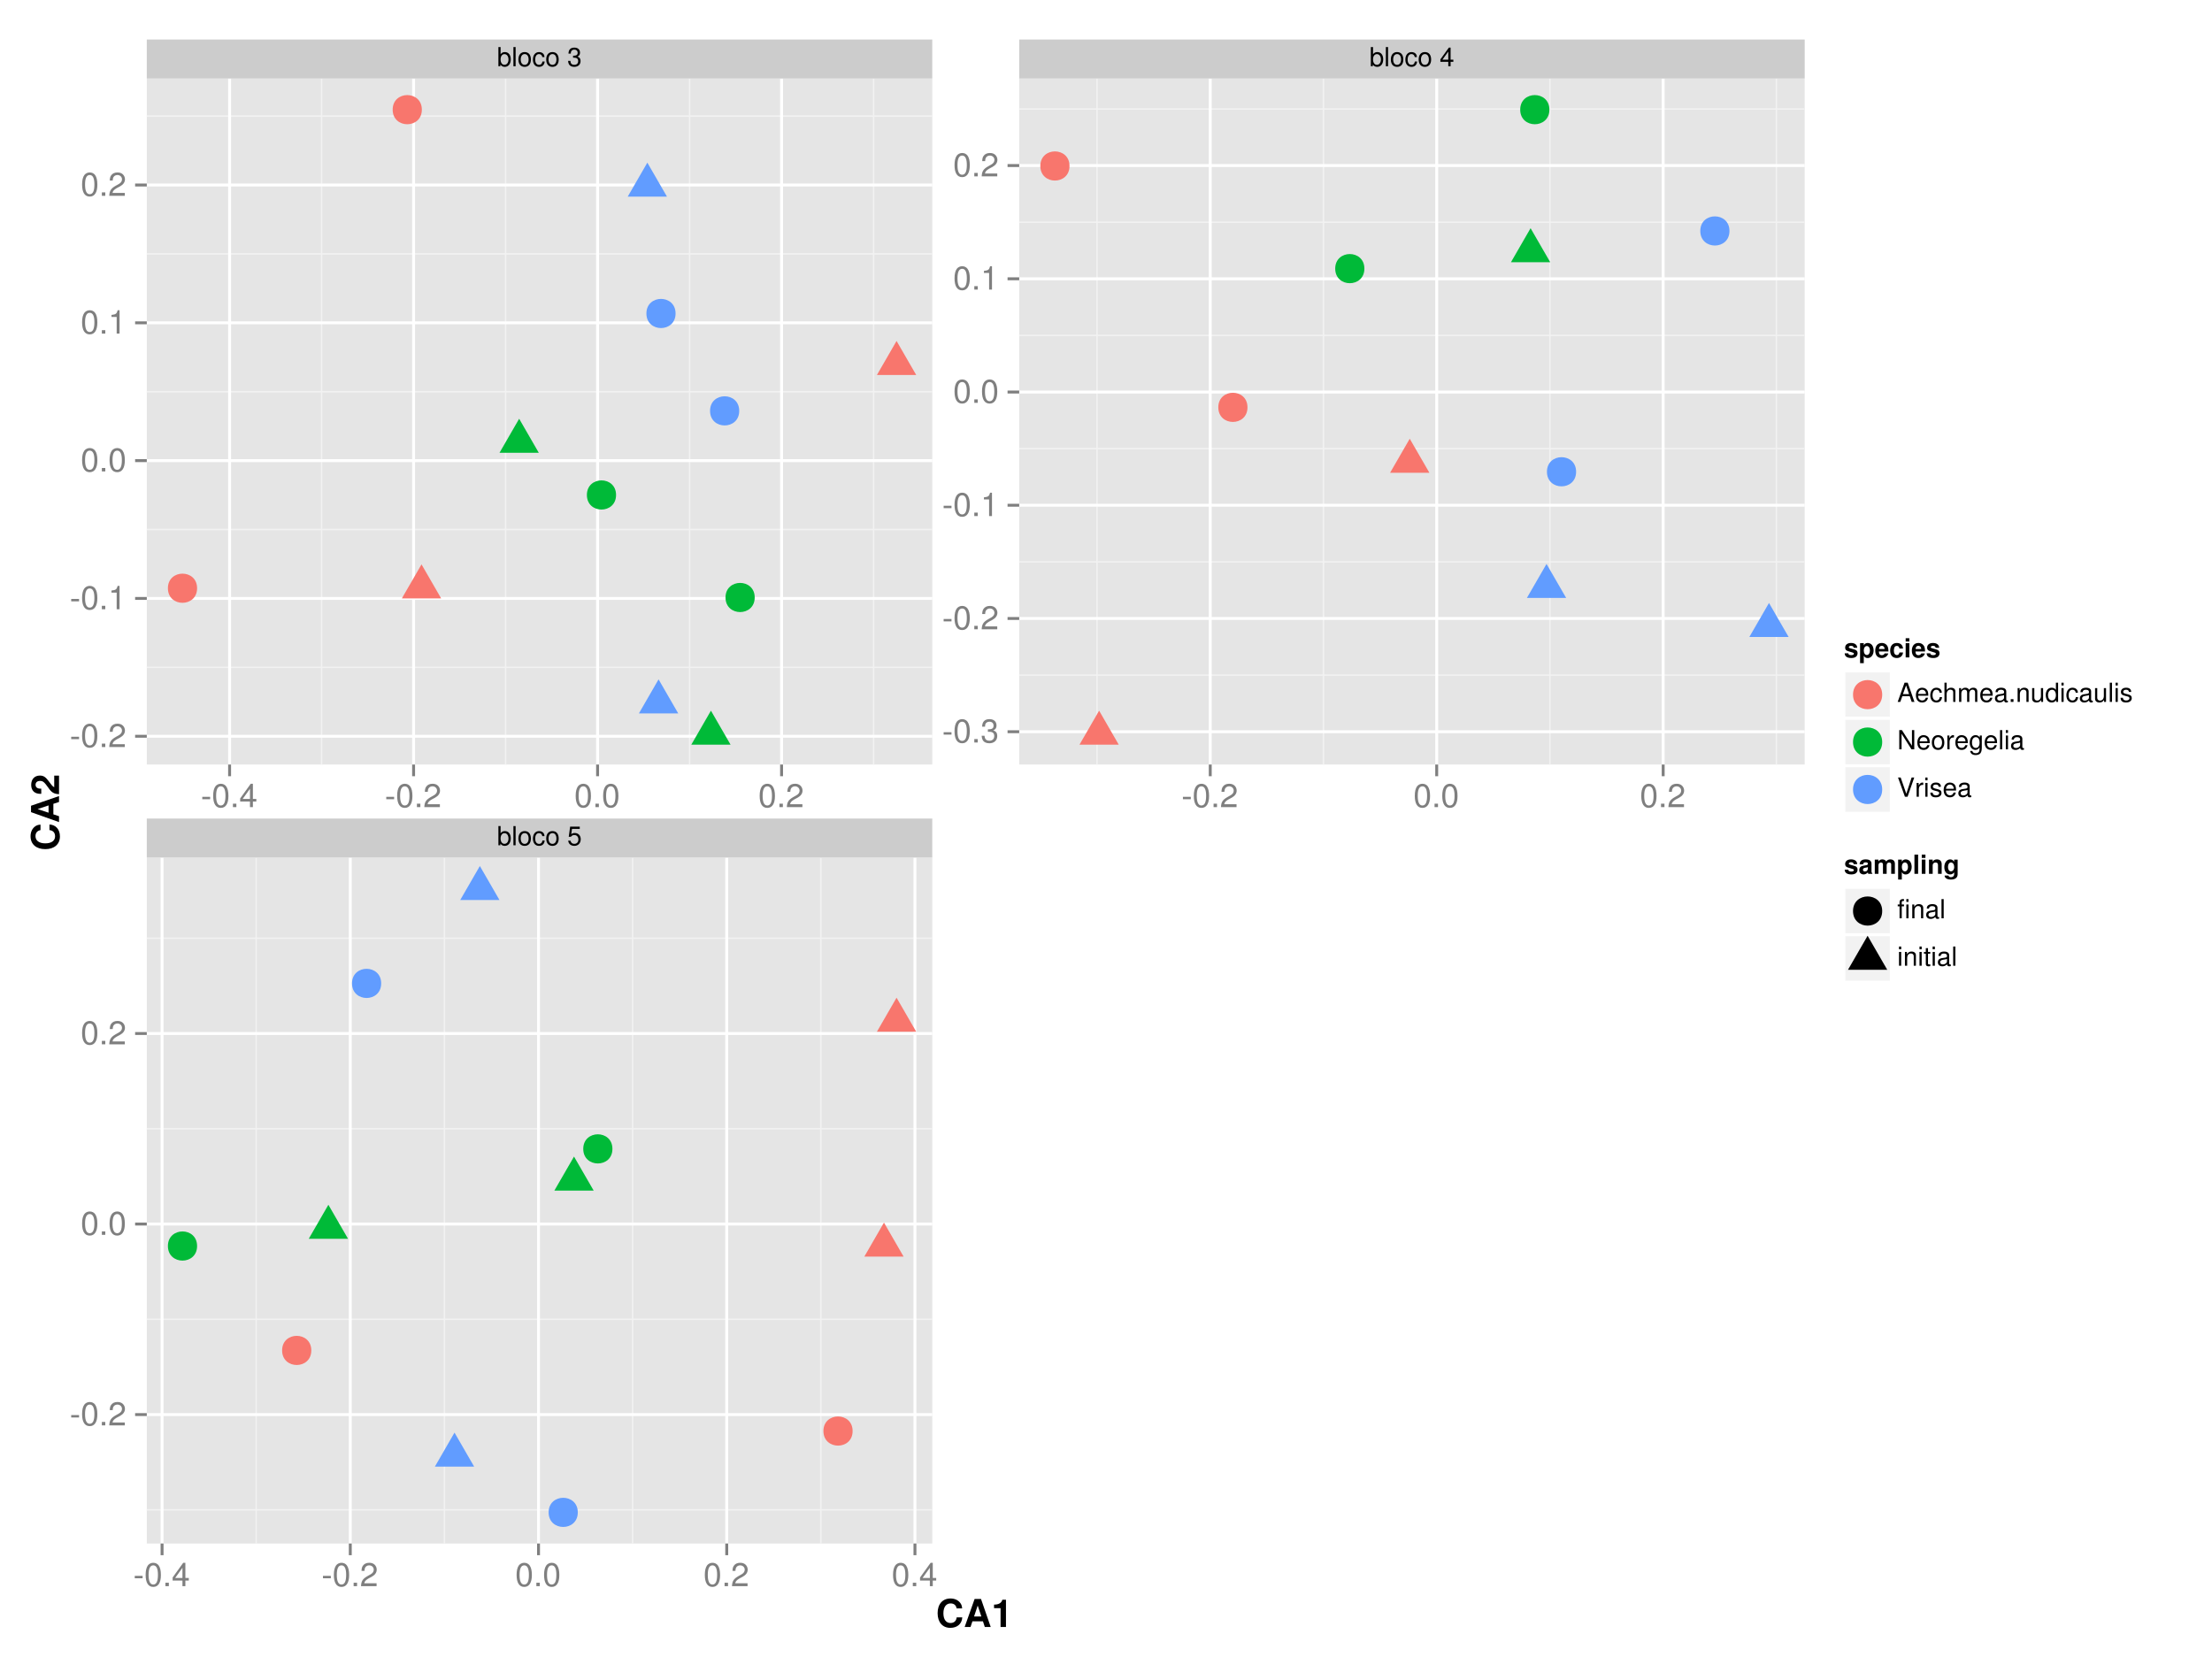 <?xml version="1.0" encoding="UTF-8"?>
<svg xmlns="http://www.w3.org/2000/svg" xmlns:xlink="http://www.w3.org/1999/xlink" width="806pt" height="604pt" viewBox="0 0 806 604" version="1.1">
<defs>
<g>
<symbol overflow="visible" id="glyph0-0">
<path style="stroke:none;" d="M 0.516 -7 L 0.516 0 L 1.234 0 L 1.234 -0.641 C 1.625 -0.062 2.125 0.219 2.828 0.219 C 4.156 0.219 5.016 -0.859 5.016 -2.531 C 5.016 -4.156 4.188 -5.172 2.875 -5.172 C 2.172 -5.172 1.688 -4.906 1.312 -4.344 L 1.312 -7 Z M 2.719 -4.422 C 3.609 -4.422 4.188 -3.641 4.188 -2.453 C 4.188 -1.312 3.594 -0.531 2.719 -0.531 C 1.875 -0.531 1.312 -1.297 1.312 -2.469 C 1.312 -3.656 1.875 -4.422 2.719 -4.422 Z M 2.719 -4.422 "/>
</symbol>
<symbol overflow="visible" id="glyph0-1">
<path style="stroke:none;" d="M 1.453 -7 L 0.656 -7 L 0.656 0 L 1.453 0 Z M 1.453 -7 "/>
</symbol>
<symbol overflow="visible" id="glyph0-2">
<path style="stroke:none;" d="M 2.609 -5.172 C 1.203 -5.172 0.344 -4.156 0.344 -2.469 C 0.344 -0.781 1.188 0.219 2.625 0.219 C 4.031 0.219 4.891 -0.781 4.891 -2.438 C 4.891 -4.172 4.062 -5.172 2.609 -5.172 Z M 2.625 -4.438 C 3.516 -4.438 4.062 -3.688 4.062 -2.453 C 4.062 -1.266 3.5 -0.516 2.625 -0.516 C 1.734 -0.516 1.188 -1.25 1.188 -2.469 C 1.188 -3.688 1.734 -4.438 2.625 -4.438 Z M 2.625 -4.438 "/>
</symbol>
<symbol overflow="visible" id="glyph0-3">
<path style="stroke:none;" d="M 4.516 -3.344 C 4.484 -3.828 4.375 -4.141 4.188 -4.422 C 3.844 -4.891 3.234 -5.172 2.531 -5.172 C 1.188 -5.172 0.297 -4.094 0.297 -2.422 C 0.297 -0.812 1.156 0.219 2.516 0.219 C 3.719 0.219 4.484 -0.5 4.578 -1.734 L 3.766 -1.734 C 3.641 -0.922 3.219 -0.516 2.547 -0.516 C 1.656 -0.516 1.125 -1.234 1.125 -2.422 C 1.125 -3.688 1.656 -4.438 2.516 -4.438 C 3.188 -4.438 3.609 -4.031 3.719 -3.344 Z M 4.516 -3.344 "/>
</symbol>
<symbol overflow="visible" id="glyph0-4">
<path style="stroke:none;" d=""/>
</symbol>
<symbol overflow="visible" id="glyph0-5">
<path style="stroke:none;" d="M 2.125 -3.125 L 2.578 -3.125 C 3.516 -3.125 3.984 -2.703 3.984 -1.891 C 3.984 -1.031 3.469 -0.531 2.578 -0.531 C 1.656 -0.531 1.203 -0.984 1.156 -1.969 L 0.312 -1.969 C 0.344 -1.422 0.438 -1.078 0.609 -0.766 C 0.953 -0.109 1.625 0.219 2.547 0.219 C 3.953 0.219 4.859 -0.609 4.859 -1.906 C 4.859 -2.766 4.516 -3.25 3.703 -3.516 C 4.344 -3.766 4.656 -4.25 4.656 -4.938 C 4.656 -6.109 3.875 -6.797 2.578 -6.797 C 1.203 -6.797 0.484 -6.047 0.453 -4.609 L 1.297 -4.609 C 1.312 -5.016 1.344 -5.25 1.453 -5.453 C 1.641 -5.828 2.062 -6.062 2.594 -6.062 C 3.344 -6.062 3.797 -5.625 3.797 -4.906 C 3.797 -4.422 3.609 -4.141 3.25 -3.984 C 3.016 -3.891 2.719 -3.844 2.125 -3.844 Z M 2.125 -3.125 "/>
</symbol>
<symbol overflow="visible" id="glyph0-6">
<path style="stroke:none;" d="M 3.141 -1.625 L 3.141 0 L 3.984 0 L 3.984 -1.625 L 4.984 -1.625 L 4.984 -2.391 L 3.984 -2.391 L 3.984 -6.797 L 3.359 -6.797 L 0.266 -2.516 L 0.266 -1.625 Z M 3.141 -2.391 L 1 -2.391 L 3.141 -5.359 Z M 3.141 -2.391 "/>
</symbol>
<symbol overflow="visible" id="glyph0-7">
<path style="stroke:none;" d="M 4.562 -6.797 L 1.062 -6.797 L 0.547 -3.094 L 1.328 -3.094 C 1.719 -3.562 2.047 -3.734 2.578 -3.734 C 3.484 -3.734 4.062 -3.109 4.062 -2.094 C 4.062 -1.125 3.484 -0.531 2.578 -0.531 C 1.828 -0.531 1.375 -0.906 1.188 -1.672 L 0.328 -1.672 C 0.453 -1.109 0.547 -0.844 0.75 -0.594 C 1.125 -0.078 1.828 0.219 2.594 0.219 C 3.969 0.219 4.922 -0.781 4.922 -2.219 C 4.922 -3.562 4.031 -4.484 2.719 -4.484 C 2.25 -4.484 1.859 -4.359 1.469 -4.062 L 1.734 -5.969 L 4.562 -5.969 Z M 4.562 -6.797 "/>
</symbol>
<symbol overflow="visible" id="glyph0-8">
<path style="stroke:none;" d="M 4.547 -2.094 L 5.266 0 L 6.266 0 L 3.812 -7 L 2.656 -7 L 0.156 0 L 1.109 0 L 1.859 -2.094 Z M 4.297 -2.844 L 2.078 -2.844 L 3.219 -6.031 Z M 4.297 -2.844 "/>
</symbol>
<symbol overflow="visible" id="glyph0-9">
<path style="stroke:none;" d="M 4.922 -2.25 C 4.922 -3.016 4.859 -3.469 4.719 -3.844 C 4.391 -4.672 3.625 -5.172 2.688 -5.172 C 1.281 -5.172 0.391 -4.094 0.391 -2.453 C 0.391 -0.797 1.25 0.219 2.672 0.219 C 3.812 0.219 4.609 -0.438 4.812 -1.531 L 4.016 -1.531 C 3.797 -0.859 3.344 -0.516 2.703 -0.516 C 2.188 -0.516 1.75 -0.75 1.484 -1.172 C 1.297 -1.453 1.234 -1.75 1.219 -2.25 Z M 1.234 -2.891 C 1.312 -3.828 1.875 -4.438 2.672 -4.438 C 3.469 -4.438 4.062 -3.781 4.062 -2.953 C 4.062 -2.938 4.062 -2.922 4.062 -2.891 Z M 1.234 -2.891 "/>
</symbol>
<symbol overflow="visible" id="glyph0-10">
<path style="stroke:none;" d="M 0.672 -7 L 0.672 0 L 1.469 0 L 1.469 -2.766 C 1.469 -3.797 2 -4.469 2.828 -4.469 C 3.094 -4.469 3.344 -4.391 3.547 -4.234 C 3.766 -4.078 3.859 -3.844 3.859 -3.484 L 3.859 0 L 4.656 0 L 4.656 -3.797 C 4.656 -4.641 4.062 -5.172 3.078 -5.172 C 2.375 -5.172 1.938 -4.953 1.469 -4.344 L 1.469 -7 Z M 0.672 -7 "/>
</symbol>
<symbol overflow="visible" id="glyph0-11">
<path style="stroke:none;" d="M 0.672 -5.031 L 0.672 0 L 1.484 0 L 1.484 -3.156 C 1.484 -3.891 2 -4.469 2.656 -4.469 C 3.25 -4.469 3.594 -4.109 3.594 -3.469 L 3.594 0 L 4.391 0 L 4.391 -3.156 C 4.391 -3.891 4.922 -4.469 5.578 -4.469 C 6.156 -4.469 6.5 -4.094 6.5 -3.469 L 6.5 0 L 7.312 0 L 7.312 -3.766 C 7.312 -4.672 6.797 -5.172 5.859 -5.172 C 5.188 -5.172 4.781 -4.969 4.312 -4.406 C 4.016 -4.938 3.609 -5.172 2.953 -5.172 C 2.281 -5.172 1.844 -4.922 1.406 -4.312 L 1.406 -5.031 Z M 0.672 -5.031 "/>
</symbol>
<symbol overflow="visible" id="glyph0-12">
<path style="stroke:none;" d="M 5.125 -0.469 C 5.047 -0.453 5.016 -0.453 4.953 -0.453 C 4.688 -0.453 4.531 -0.594 4.531 -0.844 L 4.531 -3.797 C 4.531 -4.688 3.875 -5.172 2.641 -5.172 C 1.906 -5.172 1.312 -4.953 0.969 -4.578 C 0.734 -4.328 0.641 -4.031 0.625 -3.547 L 1.422 -3.547 C 1.5 -4.156 1.859 -4.438 2.609 -4.438 C 3.328 -4.438 3.734 -4.156 3.734 -3.688 L 3.734 -3.469 C 3.734 -3.141 3.531 -3 2.891 -2.922 C 1.766 -2.766 1.594 -2.734 1.281 -2.609 C 0.703 -2.375 0.406 -1.922 0.406 -1.266 C 0.406 -0.359 1.031 0.219 2.047 0.219 C 2.688 0.219 3.188 0 3.766 -0.516 C 3.812 -0.016 4.062 0.219 4.578 0.219 C 4.75 0.219 4.875 0.203 5.125 0.141 Z M 3.734 -1.578 C 3.734 -1.312 3.656 -1.156 3.422 -0.938 C 3.094 -0.641 2.703 -0.484 2.219 -0.484 C 1.609 -0.484 1.234 -0.781 1.234 -1.281 C 1.234 -1.812 1.594 -2.078 2.453 -2.203 C 3.297 -2.328 3.469 -2.359 3.734 -2.484 Z M 3.734 -1.578 "/>
</symbol>
<symbol overflow="visible" id="glyph0-13">
<path style="stroke:none;" d="M 1.828 -1 L 0.828 -1 L 0.828 0 L 1.828 0 Z M 1.828 -1 "/>
</symbol>
<symbol overflow="visible" id="glyph0-14">
<path style="stroke:none;" d="M 0.672 -5.031 L 0.672 0 L 1.484 0 L 1.484 -2.766 C 1.484 -3.797 2.016 -4.469 2.844 -4.469 C 3.469 -4.469 3.875 -4.094 3.875 -3.484 L 3.875 0 L 4.672 0 L 4.672 -3.797 C 4.672 -4.641 4.047 -5.172 3.078 -5.172 C 2.328 -5.172 1.859 -4.891 1.406 -4.188 L 1.406 -5.031 Z M 0.672 -5.031 "/>
</symbol>
<symbol overflow="visible" id="glyph0-15">
<path style="stroke:none;" d="M 4.625 0 L 4.625 -5.031 L 3.828 -5.031 L 3.828 -2.172 C 3.828 -1.156 3.297 -0.484 2.453 -0.484 C 1.828 -0.484 1.422 -0.859 1.422 -1.469 L 1.422 -5.031 L 0.625 -5.031 L 0.625 -1.156 C 0.625 -0.312 1.25 0.219 2.219 0.219 C 2.969 0.219 3.438 -0.031 3.906 -0.703 L 3.906 0 Z M 4.625 0 "/>
</symbol>
<symbol overflow="visible" id="glyph0-16">
<path style="stroke:none;" d="M 4.75 -7 L 3.953 -7 L 3.953 -4.391 C 3.609 -4.906 3.078 -5.172 2.406 -5.172 C 1.109 -5.172 0.25 -4.125 0.25 -2.516 C 0.25 -0.828 1.078 0.219 2.438 0.219 C 3.125 0.219 3.609 -0.031 4.031 -0.656 L 4.031 0 L 4.75 0 Z M 2.547 -4.422 C 3.406 -4.422 3.953 -3.656 3.953 -2.453 C 3.953 -1.297 3.391 -0.531 2.547 -0.531 C 1.672 -0.531 1.078 -1.312 1.078 -2.469 C 1.078 -3.641 1.672 -4.422 2.547 -4.422 Z M 2.547 -4.422 "/>
</symbol>
<symbol overflow="visible" id="glyph0-17">
<path style="stroke:none;" d="M 1.438 -5.031 L 0.641 -5.031 L 0.641 0 L 1.438 0 Z M 1.438 -7 L 0.641 -7 L 0.641 -5.984 L 1.438 -5.984 Z M 1.438 -7 "/>
</symbol>
<symbol overflow="visible" id="glyph0-18">
<path style="stroke:none;" d="M 4.203 -3.625 C 4.188 -4.609 3.547 -5.172 2.375 -5.172 C 1.203 -5.172 0.453 -4.562 0.453 -3.641 C 0.453 -2.844 0.859 -2.469 2.047 -2.188 L 2.797 -2 C 3.344 -1.875 3.562 -1.672 3.562 -1.312 C 3.562 -0.828 3.094 -0.516 2.391 -0.516 C 1.969 -0.516 1.609 -0.641 1.406 -0.859 C 1.281 -1 1.219 -1.141 1.172 -1.5 L 0.328 -1.5 C 0.359 -0.328 1.016 0.219 2.328 0.219 C 3.594 0.219 4.406 -0.406 4.406 -1.375 C 4.406 -2.125 3.984 -2.531 2.984 -2.766 L 2.219 -2.953 C 1.562 -3.109 1.281 -3.312 1.281 -3.672 C 1.281 -4.141 1.703 -4.438 2.344 -4.438 C 3 -4.438 3.344 -4.156 3.359 -3.625 Z M 4.203 -3.625 "/>
</symbol>
<symbol overflow="visible" id="glyph0-19">
<path style="stroke:none;" d="M 6.203 -7 L 5.359 -7 L 5.359 -1.281 L 1.703 -7 L 0.734 -7 L 0.734 0 L 1.578 0 L 1.578 -5.672 L 5.188 0 L 6.203 0 Z M 6.203 -7 "/>
</symbol>
<symbol overflow="visible" id="glyph0-20">
<path style="stroke:none;" d="M 0.656 -5.031 L 0.656 0 L 1.469 0 L 1.469 -2.609 C 1.469 -3.328 1.656 -3.797 2.031 -4.078 C 2.281 -4.266 2.516 -4.312 3.078 -4.328 L 3.078 -5.141 C 2.938 -5.156 2.875 -5.172 2.766 -5.172 C 2.25 -5.172 1.859 -4.859 1.406 -4.109 L 1.406 -5.031 Z M 0.656 -5.031 "/>
</symbol>
<symbol overflow="visible" id="glyph0-21">
<path style="stroke:none;" d="M 3.953 -5.031 L 3.953 -4.297 C 3.547 -4.891 3.062 -5.172 2.422 -5.172 C 1.141 -5.172 0.281 -4.062 0.281 -2.422 C 0.281 -1.609 0.5 -0.938 0.906 -0.453 C 1.281 -0.031 1.828 0.219 2.344 0.219 C 2.984 0.219 3.422 -0.047 3.875 -0.688 L 3.875 -0.422 C 3.875 0.266 3.797 0.672 3.594 0.953 C 3.375 1.25 2.969 1.422 2.469 1.422 C 2.109 1.422 1.781 1.328 1.562 1.156 C 1.375 1 1.312 0.875 1.25 0.578 L 0.438 0.578 C 0.531 1.531 1.266 2.094 2.453 2.094 C 3.188 2.094 3.844 1.859 4.156 1.453 C 4.547 0.984 4.688 0.359 4.688 -0.828 L 4.688 -5.031 Z M 2.5 -4.438 C 3.375 -4.438 3.875 -3.703 3.875 -2.453 C 3.875 -1.25 3.359 -0.516 2.516 -0.516 C 1.641 -0.516 1.109 -1.25 1.109 -2.469 C 1.109 -3.688 1.656 -4.438 2.5 -4.438 Z M 2.5 -4.438 "/>
</symbol>
<symbol overflow="visible" id="glyph0-22">
<path style="stroke:none;" d="M 3.766 0 L 6.188 -7 L 5.234 -7 L 3.297 -1.078 L 1.25 -7 L 0.281 -7 L 2.797 0 Z M 3.766 0 "/>
</symbol>
<symbol overflow="visible" id="glyph0-23">
<path style="stroke:none;" d="M 2.469 -5.031 L 1.641 -5.031 L 1.641 -5.812 C 1.641 -6.156 1.828 -6.328 2.203 -6.328 C 2.266 -6.328 2.297 -6.328 2.469 -6.312 L 2.469 -6.969 C 2.297 -7.016 2.188 -7.016 2.031 -7.016 C 1.281 -7.016 0.844 -6.594 0.844 -5.875 L 0.844 -5.031 L 0.172 -5.031 L 0.172 -4.375 L 0.844 -4.375 L 0.844 0 L 1.641 0 L 1.641 -4.375 L 2.469 -4.375 Z M 2.469 -5.031 "/>
</symbol>
<symbol overflow="visible" id="glyph0-24">
<path style="stroke:none;" d="M 2.438 -5.031 L 1.609 -5.031 L 1.609 -6.406 L 0.812 -6.406 L 0.812 -5.031 L 0.141 -5.031 L 0.141 -4.375 L 0.812 -4.375 L 0.812 -0.578 C 0.812 -0.062 1.156 0.219 1.781 0.219 C 1.969 0.219 2.172 0.203 2.438 0.156 L 2.438 -0.516 C 2.328 -0.484 2.203 -0.484 2.047 -0.484 C 1.703 -0.484 1.609 -0.578 1.609 -0.938 L 1.609 -4.375 L 2.438 -4.375 Z M 2.438 -5.031 "/>
</symbol>
<symbol overflow="visible" id="glyph1-0">
<path style="stroke:none;" d="M 3.406 -3.75 L 0.547 -3.75 L 0.547 -2.875 L 3.406 -2.875 Z M 3.406 -3.75 "/>
</symbol>
<symbol overflow="visible" id="glyph1-1">
<path style="stroke:none;" d="M 3.297 -8.516 C 2.516 -8.516 1.781 -8.156 1.344 -7.578 C 0.797 -6.828 0.516 -5.688 0.516 -4.109 C 0.516 -1.25 1.469 0.281 3.297 0.281 C 5.094 0.281 6.078 -1.25 6.078 -4.047 C 6.078 -5.703 5.812 -6.797 5.25 -7.578 C 4.812 -8.172 4.109 -8.516 3.297 -8.516 Z M 3.297 -7.578 C 4.438 -7.578 5 -6.422 5 -4.141 C 5 -1.734 4.453 -0.594 3.281 -0.594 C 2.156 -0.594 1.594 -1.781 1.594 -4.109 C 1.594 -6.438 2.156 -7.578 3.297 -7.578 Z M 3.297 -7.578 "/>
</symbol>
<symbol overflow="visible" id="glyph1-2">
<path style="stroke:none;" d="M 2.297 -1.25 L 1.047 -1.25 L 1.047 0 L 2.297 0 Z M 2.297 -1.25 "/>
</symbol>
<symbol overflow="visible" id="glyph1-3">
<path style="stroke:none;" d="M 6.078 -1.047 L 1.594 -1.047 C 1.703 -1.734 2.094 -2.188 3.125 -2.797 L 4.328 -3.438 C 5.516 -4.094 6.125 -4.969 6.125 -6.016 C 6.125 -6.719 5.844 -7.375 5.344 -7.844 C 4.844 -8.297 4.219 -8.516 3.406 -8.516 C 2.328 -8.516 1.531 -8.125 1.062 -7.406 C 0.75 -6.953 0.625 -6.422 0.594 -5.562 L 1.656 -5.562 C 1.688 -6.125 1.766 -6.484 1.906 -6.75 C 2.188 -7.266 2.734 -7.578 3.375 -7.578 C 4.328 -7.578 5.047 -6.906 5.047 -5.984 C 5.047 -5.312 4.656 -4.734 3.906 -4.312 L 2.797 -3.688 C 1.016 -2.672 0.5 -1.875 0.406 0 L 6.078 0 Z M 6.078 -1.047 "/>
</symbol>
<symbol overflow="visible" id="glyph1-4">
<path style="stroke:none;" d="M 3.109 -6.062 L 3.109 0 L 4.156 0 L 4.156 -8.516 L 3.469 -8.516 C 3.094 -7.203 2.859 -7.016 1.219 -6.812 L 1.219 -6.062 Z M 3.109 -6.062 "/>
</symbol>
<symbol overflow="visible" id="glyph1-5">
<path style="stroke:none;" d="M 2.656 -3.906 L 3.234 -3.906 C 4.391 -3.906 4.984 -3.391 4.984 -2.359 C 4.984 -1.297 4.328 -0.656 3.234 -0.656 C 2.078 -0.656 1.516 -1.234 1.438 -2.469 L 0.391 -2.469 C 0.438 -1.781 0.547 -1.344 0.75 -0.953 C 1.188 -0.141 2.031 0.281 3.188 0.281 C 4.938 0.281 6.078 -0.766 6.078 -2.375 C 6.078 -3.453 5.656 -4.062 4.625 -4.406 C 5.422 -4.719 5.812 -5.312 5.812 -6.172 C 5.812 -7.625 4.844 -8.516 3.234 -8.516 C 1.516 -8.516 0.594 -7.578 0.562 -5.766 L 1.625 -5.766 C 1.625 -6.281 1.688 -6.562 1.812 -6.828 C 2.047 -7.297 2.578 -7.578 3.234 -7.578 C 4.172 -7.578 4.734 -7.031 4.734 -6.125 C 4.734 -5.531 4.531 -5.172 4.062 -4.984 C 3.766 -4.859 3.391 -4.812 2.656 -4.797 Z M 2.656 -3.906 "/>
</symbol>
<symbol overflow="visible" id="glyph1-6">
<path style="stroke:none;" d="M 3.922 -2.047 L 3.922 0 L 4.984 0 L 4.984 -2.047 L 6.234 -2.047 L 6.234 -2.984 L 4.984 -2.984 L 4.984 -8.516 L 4.203 -8.516 L 0.344 -3.156 L 0.344 -2.047 Z M 3.922 -2.984 L 1.266 -2.984 L 3.922 -6.703 Z M 3.922 -2.984 "/>
</symbol>
<symbol overflow="visible" id="glyph2-0">
<path style="stroke:none;" d="M 9.547 -6.75 C 9.484 -7.625 9.297 -8.188 8.859 -8.766 C 8.078 -9.797 6.812 -10.375 5.297 -10.375 C 2.406 -10.375 0.609 -8.312 0.609 -5.016 C 0.609 -1.734 2.391 0.328 5.234 0.328 C 7.766 0.328 9.469 -1.141 9.594 -3.484 L 7.547 -3.484 C 7.422 -2.188 6.594 -1.438 5.297 -1.438 C 3.672 -1.438 2.719 -2.766 2.719 -4.984 C 2.719 -7.234 3.703 -8.578 5.359 -8.578 C 6.094 -8.578 6.688 -8.328 7.078 -7.844 C 7.312 -7.562 7.422 -7.297 7.547 -6.75 Z M 9.547 -6.75 "/>
</symbol>
<symbol overflow="visible" id="glyph2-1">
<path style="stroke:none;" d="M 7.016 -2.062 L 7.688 0 L 9.844 0 L 6.312 -10.203 L 3.984 -10.203 L 0.359 0 L 2.5 0 L 3.188 -2.062 Z M 6.438 -3.812 L 3.781 -3.812 L 5.109 -7.797 Z M 6.438 -3.812 "/>
</symbol>
<symbol overflow="visible" id="glyph2-2">
<path style="stroke:none;" d="M 3.328 -6.844 L 3.328 0 L 5.297 0 L 5.297 -9.922 L 3.984 -9.922 C 3.688 -8.75 2.656 -8.141 0.953 -8.141 L 0.953 -6.844 Z M 3.328 -6.844 "/>
</symbol>
<symbol overflow="visible" id="glyph3-0">
<path style="stroke:none;" d="M -6.75 -9.547 C -7.625 -9.484 -8.188 -9.297 -8.766 -8.859 C -9.797 -8.078 -10.375 -6.812 -10.375 -5.297 C -10.375 -2.406 -8.312 -0.609 -5.016 -0.609 C -1.734 -0.609 0.328 -2.391 0.328 -5.234 C 0.328 -7.766 -1.141 -9.469 -3.484 -9.594 L -3.484 -7.547 C -2.188 -7.422 -1.438 -6.594 -1.438 -5.297 C -1.438 -3.672 -2.766 -2.719 -4.984 -2.719 C -7.234 -2.719 -8.578 -3.703 -8.578 -5.359 C -8.578 -6.094 -8.328 -6.688 -7.844 -7.078 C -7.562 -7.312 -7.297 -7.422 -6.75 -7.547 Z M -6.75 -9.547 "/>
</symbol>
<symbol overflow="visible" id="glyph3-1">
<path style="stroke:none;" d="M -2.062 -7.016 L 0 -7.688 L 0 -9.844 L -10.203 -6.312 L -10.203 -3.984 L 0 -0.359 L 0 -2.5 L -2.062 -3.188 Z M -3.812 -6.438 L -3.812 -3.781 L -7.797 -5.109 Z M -3.812 -6.438 "/>
</symbol>
<symbol overflow="visible" id="glyph3-2">
<path style="stroke:none;" d="M -1.75 -7.172 L -1.75 -2.969 C -2.281 -3.219 -2.562 -3.531 -3.625 -4.984 C -4.891 -6.703 -5.641 -7.203 -6.984 -7.203 C -8.906 -7.203 -10.141 -5.891 -10.141 -3.812 C -10.141 -1.75 -8.922 -0.547 -6.812 -0.547 C -6.734 -0.547 -6.625 -0.547 -6.469 -0.562 L -6.469 -2.438 L -6.797 -2.438 C -7.891 -2.438 -8.547 -2.953 -8.547 -3.844 C -8.547 -4.719 -7.938 -5.25 -6.938 -5.25 C -5.859 -5.25 -5.422 -4.906 -3.859 -2.719 C -2.719 -1.031 -1.828 -0.516 0 -0.422 L 0 -7.172 Z M -1.75 -7.172 "/>
</symbol>
<symbol overflow="visible" id="glyph4-0">
<path style="stroke:none;" d="M 4.844 -3.516 C 4.828 -4.609 3.984 -5.266 2.594 -5.266 C 1.281 -5.266 0.453 -4.609 0.453 -3.547 C 0.453 -3.188 0.562 -2.891 0.75 -2.703 C 0.938 -2.516 1.094 -2.422 1.594 -2.266 L 3.188 -1.766 C 3.531 -1.656 3.641 -1.547 3.641 -1.344 C 3.641 -1.031 3.266 -0.828 2.641 -0.828 C 2.297 -0.828 2.031 -0.906 1.859 -1.016 C 1.703 -1.125 1.656 -1.234 1.594 -1.5 L 0.281 -1.5 C 0.312 -0.375 1.156 0.219 2.719 0.219 C 3.438 0.219 3.984 0.062 4.375 -0.234 C 4.766 -0.547 4.984 -1.031 4.984 -1.531 C 4.984 -2.203 4.656 -2.641 3.969 -2.844 L 2.281 -3.328 C 1.906 -3.438 1.797 -3.516 1.797 -3.734 C 1.797 -4.016 2.109 -4.219 2.578 -4.219 C 3.219 -4.219 3.547 -3.984 3.547 -3.516 Z M 4.844 -3.516 "/>
</symbol>
<symbol overflow="visible" id="glyph4-1">
<path style="stroke:none;" d="M 1.906 -5.188 L 0.562 -5.188 L 0.562 2.094 L 1.906 2.094 L 1.906 -0.609 C 2.219 -0.031 2.688 0.234 3.344 0.234 C 4.578 0.234 5.5 -0.938 5.5 -2.516 C 5.5 -3.25 5.297 -3.969 4.953 -4.453 C 4.609 -4.938 3.969 -5.266 3.344 -5.266 C 2.688 -5.266 2.219 -4.984 1.906 -4.406 Z M 3.031 -4.141 C 3.719 -4.141 4.156 -3.484 4.156 -2.5 C 4.156 -1.547 3.688 -0.891 3.031 -0.891 C 2.359 -0.891 1.906 -1.547 1.906 -2.516 C 1.906 -3.484 2.359 -4.141 3.031 -4.141 Z M 3.031 -4.141 "/>
</symbol>
<symbol overflow="visible" id="glyph4-2">
<path style="stroke:none;" d="M 5.031 -2.172 C 5.031 -2.281 5.031 -2.328 5.031 -2.391 C 5.031 -2.922 4.953 -3.391 4.828 -3.766 C 4.484 -4.703 3.656 -5.266 2.609 -5.266 C 1.125 -5.266 0.219 -4.188 0.219 -2.453 C 0.219 -0.797 1.109 0.219 2.578 0.219 C 3.734 0.219 4.688 -0.438 4.984 -1.453 L 3.656 -1.453 C 3.484 -1.047 3.125 -0.812 2.625 -0.812 C 2.25 -0.812 1.938 -0.969 1.75 -1.25 C 1.625 -1.453 1.578 -1.672 1.547 -2.172 Z M 1.578 -3.062 C 1.656 -3.844 2 -4.234 2.594 -4.234 C 2.922 -4.234 3.234 -4.078 3.422 -3.812 C 3.547 -3.609 3.609 -3.422 3.641 -3.062 Z M 1.578 -3.062 "/>
</symbol>
<symbol overflow="visible" id="glyph4-3">
<path style="stroke:none;" d="M 5.016 -3.25 C 4.906 -4.516 4.062 -5.266 2.766 -5.266 C 1.234 -5.266 0.328 -4.25 0.328 -2.484 C 0.328 -0.781 1.219 0.219 2.75 0.219 C 4.016 0.219 4.891 -0.562 5.016 -1.797 L 3.719 -1.797 C 3.547 -1.125 3.281 -0.859 2.766 -0.859 C 2.078 -0.859 1.672 -1.484 1.672 -2.484 C 1.672 -2.969 1.766 -3.438 1.922 -3.734 C 2.078 -4.031 2.375 -4.188 2.766 -4.188 C 3.312 -4.188 3.562 -3.922 3.719 -3.25 Z M 5.016 -3.25 "/>
</symbol>
<symbol overflow="visible" id="glyph4-4">
<path style="stroke:none;" d="M 1.984 -5.188 L 0.641 -5.188 L 0.641 0 L 1.984 0 Z M 1.984 -7 L 0.641 -7 L 0.641 -5.797 L 1.984 -5.797 Z M 1.984 -7 "/>
</symbol>
<symbol overflow="visible" id="glyph4-5">
<path style="stroke:none;" d="M 5.031 -0.156 C 4.781 -0.391 4.719 -0.531 4.719 -0.797 L 4.719 -3.672 C 4.719 -4.734 4 -5.266 2.594 -5.266 C 1.203 -5.266 0.469 -4.672 0.391 -3.469 L 1.672 -3.469 C 1.75 -4.016 1.969 -4.188 2.625 -4.188 C 3.141 -4.188 3.406 -4.016 3.406 -3.672 C 3.406 -3.484 3.312 -3.344 3.172 -3.266 C 3 -3.172 3 -3.172 2.328 -3.062 L 1.797 -2.969 C 0.766 -2.797 0.266 -2.266 0.266 -1.328 C 0.266 -0.891 0.391 -0.531 0.641 -0.266 C 0.938 0.031 1.375 0.219 1.844 0.219 C 2.422 0.219 2.938 -0.031 3.422 -0.516 C 3.422 -0.25 3.438 -0.156 3.562 0 L 5.031 0 Z M 3.406 -2.078 C 3.406 -1.312 3.016 -0.859 2.344 -0.859 C 1.891 -0.859 1.609 -1.109 1.609 -1.484 C 1.609 -1.891 1.828 -2.078 2.375 -2.203 L 2.844 -2.281 C 3.188 -2.344 3.25 -2.375 3.406 -2.453 Z M 3.406 -2.078 "/>
</symbol>
<symbol overflow="visible" id="glyph4-6">
<path style="stroke:none;" d="M 0.578 -5.188 L 0.578 0 L 1.922 0 L 1.922 -3.109 C 1.922 -3.734 2.266 -4.125 2.844 -4.125 C 3.297 -4.125 3.562 -3.859 3.562 -3.453 L 3.562 0 L 4.906 0 L 4.906 -3.109 C 4.906 -3.734 5.25 -4.125 5.828 -4.125 C 6.281 -4.125 6.562 -3.859 6.562 -3.453 L 6.562 0 L 7.906 0 L 7.906 -3.672 C 7.906 -4.672 7.297 -5.266 6.25 -5.266 C 5.609 -5.266 5.141 -5.031 4.734 -4.5 C 4.484 -4.984 3.969 -5.266 3.328 -5.266 C 2.734 -5.266 2.344 -5.062 1.906 -4.531 L 1.906 -5.188 Z M 0.578 -5.188 "/>
</symbol>
<symbol overflow="visible" id="glyph4-7">
<path style="stroke:none;" d="M 1.984 -7 L 0.641 -7 L 0.641 0 L 1.984 0 Z M 1.984 -7 "/>
</symbol>
<symbol overflow="visible" id="glyph4-8">
<path style="stroke:none;" d="M 0.609 -5.188 L 0.609 0 L 1.953 0 L 1.953 -3.109 C 1.953 -3.719 2.375 -4.125 3.031 -4.125 C 3.609 -4.125 3.891 -3.812 3.891 -3.188 L 3.891 0 L 5.234 0 L 5.234 -3.469 C 5.234 -4.609 4.609 -5.266 3.5 -5.266 C 2.797 -5.266 2.328 -5.016 1.953 -4.438 L 1.953 -5.188 Z M 0.609 -5.188 "/>
</symbol>
<symbol overflow="visible" id="glyph4-9">
<path style="stroke:none;" d="M 3.922 -5.188 L 3.922 -4.391 C 3.516 -5 3.062 -5.266 2.469 -5.266 C 1.25 -5.266 0.328 -4.062 0.328 -2.469 C 0.328 -0.859 1.172 0.219 2.453 0.219 C 3.047 0.219 3.422 0.031 3.922 -0.531 L 3.922 0.172 C 3.922 0.797 3.438 1.234 2.766 1.234 C 2.266 1.234 1.922 1.016 1.828 0.625 L 0.438 0.625 C 0.438 1.031 0.594 1.312 0.938 1.594 C 1.359 1.922 1.922 2.094 2.719 2.094 C 4.281 2.094 5.188 1.391 5.188 0.172 L 5.188 -5.188 Z M 2.766 -4.141 C 3.438 -4.141 3.938 -3.438 3.938 -2.484 C 3.938 -1.547 3.438 -0.906 2.75 -0.906 C 2.109 -0.906 1.672 -1.547 1.672 -2.484 C 1.672 -3.469 2.109 -4.141 2.766 -4.141 Z M 2.766 -4.141 "/>
</symbol>
</g>
<clipPath id="clip1">
  <path d="M 53.488 28.602 L 340.695 28.602 L 340.695 279.613 L 53.488 279.613 Z M 53.488 28.602 "/>
</clipPath>
<clipPath id="clip2">
  <path d="M 371.379 28.602 L 658.586 28.602 L 658.586 279.613 L 371.379 279.613 Z M 371.379 28.602 "/>
</clipPath>
<clipPath id="clip3">
  <path d="M 53.488 312.5 L 340.695 312.5 L 340.695 563.512 L 53.488 563.512 Z M 53.488 312.5 "/>
</clipPath>
</defs>
<g id="surface537">
<rect x="0" y="0" width="806" height="604" style="fill:rgb(100%,100%,100%);fill-opacity:1;stroke:none;"/>
<rect x="0" y="0" width="806" height="604" style="fill:rgb(100%,100%,100%);fill-opacity:1;stroke:none;"/>
<path style="fill:none;stroke-width:1.063;stroke-linecap:round;stroke-linejoin:round;stroke:rgb(100%,100%,100%);stroke-opacity:1;stroke-miterlimit:10;" d="M 0 604 L 806 604 L 806 0 L 0 0 Z M 0 604 "/>
<g clip-path="url(#clip1)" clip-rule="nonzero">
<path style=" stroke:none;fill-rule:nonzero;fill:rgb(89.804%,89.804%,89.804%);fill-opacity:1;" d="M 53.488 278.613 L 339.695 278.613 L 339.695 28.602 L 53.488 28.602 Z M 53.488 278.613 "/>
<path style="fill:none;stroke-width:0.531;stroke-linecap:butt;stroke-linejoin:round;stroke:rgb(94.902%,94.902%,94.902%);stroke-opacity:1;stroke-miterlimit:10;" d="M 53.488 243.199 L 339.695 243.199 "/>
<path style="fill:none;stroke-width:0.531;stroke-linecap:butt;stroke-linejoin:round;stroke:rgb(94.902%,94.902%,94.902%);stroke-opacity:1;stroke-miterlimit:10;" d="M 53.488 192.977 L 339.695 192.977 "/>
<path style="fill:none;stroke-width:0.531;stroke-linecap:butt;stroke-linejoin:round;stroke:rgb(94.902%,94.902%,94.902%);stroke-opacity:1;stroke-miterlimit:10;" d="M 53.488 142.754 L 339.695 142.754 "/>
<path style="fill:none;stroke-width:0.531;stroke-linecap:butt;stroke-linejoin:round;stroke:rgb(94.902%,94.902%,94.902%);stroke-opacity:1;stroke-miterlimit:10;" d="M 53.488 92.531 L 339.695 92.531 "/>
<path style="fill:none;stroke-width:0.531;stroke-linecap:butt;stroke-linejoin:round;stroke:rgb(94.902%,94.902%,94.902%);stroke-opacity:1;stroke-miterlimit:10;" d="M 53.488 42.309 L 339.695 42.309 "/>
<path style="fill:none;stroke-width:0.531;stroke-linecap:butt;stroke-linejoin:round;stroke:rgb(94.902%,94.902%,94.902%);stroke-opacity:1;stroke-miterlimit:10;" d="M 117.18 278.613 L 117.18 28.602 "/>
<path style="fill:none;stroke-width:0.531;stroke-linecap:butt;stroke-linejoin:round;stroke:rgb(94.902%,94.902%,94.902%);stroke-opacity:1;stroke-miterlimit:10;" d="M 184.227 278.613 L 184.227 28.602 "/>
<path style="fill:none;stroke-width:0.531;stroke-linecap:butt;stroke-linejoin:round;stroke:rgb(94.902%,94.902%,94.902%);stroke-opacity:1;stroke-miterlimit:10;" d="M 251.27 278.613 L 251.27 28.602 "/>
<path style="fill:none;stroke-width:0.531;stroke-linecap:butt;stroke-linejoin:round;stroke:rgb(94.902%,94.902%,94.902%);stroke-opacity:1;stroke-miterlimit:10;" d="M 318.312 278.613 L 318.312 28.602 "/>
<path style="fill:none;stroke-width:1.063;stroke-linecap:butt;stroke-linejoin:round;stroke:rgb(100%,100%,100%);stroke-opacity:1;stroke-miterlimit:10;" d="M 53.488 268.309 L 339.695 268.309 "/>
<path style="fill:none;stroke-width:1.063;stroke-linecap:butt;stroke-linejoin:round;stroke:rgb(100%,100%,100%);stroke-opacity:1;stroke-miterlimit:10;" d="M 53.488 218.086 L 339.695 218.086 "/>
<path style="fill:none;stroke-width:1.063;stroke-linecap:butt;stroke-linejoin:round;stroke:rgb(100%,100%,100%);stroke-opacity:1;stroke-miterlimit:10;" d="M 53.488 167.863 L 339.695 167.863 "/>
<path style="fill:none;stroke-width:1.063;stroke-linecap:butt;stroke-linejoin:round;stroke:rgb(100%,100%,100%);stroke-opacity:1;stroke-miterlimit:10;" d="M 53.488 117.641 L 339.695 117.641 "/>
<path style="fill:none;stroke-width:1.063;stroke-linecap:butt;stroke-linejoin:round;stroke:rgb(100%,100%,100%);stroke-opacity:1;stroke-miterlimit:10;" d="M 53.488 67.422 L 339.695 67.422 "/>
<path style="fill:none;stroke-width:1.063;stroke-linecap:butt;stroke-linejoin:round;stroke:rgb(100%,100%,100%);stroke-opacity:1;stroke-miterlimit:10;" d="M 83.66 278.613 L 83.66 28.602 "/>
<path style="fill:none;stroke-width:1.063;stroke-linecap:butt;stroke-linejoin:round;stroke:rgb(100%,100%,100%);stroke-opacity:1;stroke-miterlimit:10;" d="M 150.703 278.613 L 150.703 28.602 "/>
<path style="fill:none;stroke-width:1.063;stroke-linecap:butt;stroke-linejoin:round;stroke:rgb(100%,100%,100%);stroke-opacity:1;stroke-miterlimit:10;" d="M 217.746 278.613 L 217.746 28.602 "/>
<path style="fill:none;stroke-width:1.063;stroke-linecap:butt;stroke-linejoin:round;stroke:rgb(100%,100%,100%);stroke-opacity:1;stroke-miterlimit:10;" d="M 284.789 278.613 L 284.789 28.602 "/>
<path style=" stroke:none;fill-rule:nonzero;fill:rgb(97.255%,46.275%,42.745%);fill-opacity:1;" d="M 153.59 205.672 L 160.746 218.07 L 146.43 218.07 Z M 153.59 205.672 "/>
<path style=" stroke:none;fill-rule:nonzero;fill:rgb(97.255%,46.275%,42.745%);fill-opacity:1;" d="M 71.812 214.367 C 71.812 221.453 61.18 221.453 61.18 214.367 C 61.18 207.281 71.812 207.281 71.812 214.367 "/>
<path style=" stroke:none;fill-rule:nonzero;fill:rgb(97.255%,46.275%,42.745%);fill-opacity:1;" d="M 153.711 39.965 C 153.711 47.051 143.082 47.051 143.082 39.965 C 143.082 32.879 153.711 32.879 153.711 39.965 "/>
<path style=" stroke:none;fill-rule:nonzero;fill:rgb(0%,72.941%,21.961%);fill-opacity:1;" d="M 259.051 258.984 L 266.207 271.383 L 251.891 271.383 Z M 259.051 258.984 "/>
<path style=" stroke:none;fill-rule:nonzero;fill:rgb(38.039%,61.176%,100%);fill-opacity:1;" d="M 239.965 247.574 L 247.125 259.973 L 232.809 259.973 Z M 239.965 247.574 "/>
<path style=" stroke:none;fill-rule:nonzero;fill:rgb(0%,72.941%,21.961%);fill-opacity:1;" d="M 189.168 152.605 L 196.324 165.004 L 182.008 165.004 Z M 189.168 152.605 "/>
<path style=" stroke:none;fill-rule:nonzero;fill:rgb(0%,72.941%,21.961%);fill-opacity:1;" d="M 224.477 180.379 C 224.477 187.465 213.848 187.465 213.848 180.379 C 213.848 173.293 224.477 173.293 224.477 180.379 "/>
<path style=" stroke:none;fill-rule:nonzero;fill:rgb(38.039%,61.176%,100%);fill-opacity:1;" d="M 235.879 59.27 L 243.035 71.668 L 228.719 71.668 Z M 235.879 59.27 "/>
<path style=" stroke:none;fill-rule:nonzero;fill:rgb(38.039%,61.176%,100%);fill-opacity:1;" d="M 246.164 114.242 C 246.164 121.328 235.535 121.328 235.535 114.242 C 235.535 107.152 246.164 107.152 246.164 114.242 "/>
<path style=" stroke:none;fill-rule:nonzero;fill:rgb(0%,72.941%,21.961%);fill-opacity:1;" d="M 274.996 217.742 C 274.996 224.828 264.363 224.828 264.363 217.742 C 264.363 210.656 274.996 210.656 274.996 217.742 "/>
<path style=" stroke:none;fill-rule:nonzero;fill:rgb(97.255%,46.275%,42.745%);fill-opacity:1;" d="M 326.684 124.254 L 333.844 136.652 L 319.527 136.652 Z M 326.684 124.254 "/>
<path style=" stroke:none;fill-rule:nonzero;fill:rgb(38.039%,61.176%,100%);fill-opacity:1;" d="M 269.355 149.73 C 269.355 156.816 258.727 156.816 258.727 149.73 C 258.727 142.645 269.355 142.645 269.355 149.73 "/>
</g>
<g clip-path="url(#clip2)" clip-rule="nonzero">
<path style=" stroke:none;fill-rule:nonzero;fill:rgb(89.804%,89.804%,89.804%);fill-opacity:1;" d="M 371.379 278.613 L 657.586 278.613 L 657.586 28.602 L 371.379 28.602 Z M 371.379 278.613 "/>
<path style="fill:none;stroke-width:0.531;stroke-linecap:butt;stroke-linejoin:round;stroke:rgb(94.902%,94.902%,94.902%);stroke-opacity:1;stroke-miterlimit:10;" d="M 371.379 246.02 L 657.586 246.02 "/>
<path style="fill:none;stroke-width:0.531;stroke-linecap:butt;stroke-linejoin:round;stroke:rgb(94.902%,94.902%,94.902%);stroke-opacity:1;stroke-miterlimit:10;" d="M 371.379 204.758 L 657.586 204.758 "/>
<path style="fill:none;stroke-width:0.531;stroke-linecap:butt;stroke-linejoin:round;stroke:rgb(94.902%,94.902%,94.902%);stroke-opacity:1;stroke-miterlimit:10;" d="M 371.379 163.496 L 657.586 163.496 "/>
<path style="fill:none;stroke-width:0.531;stroke-linecap:butt;stroke-linejoin:round;stroke:rgb(94.902%,94.902%,94.902%);stroke-opacity:1;stroke-miterlimit:10;" d="M 371.379 122.23 L 657.586 122.23 "/>
<path style="fill:none;stroke-width:0.531;stroke-linecap:butt;stroke-linejoin:round;stroke:rgb(94.902%,94.902%,94.902%);stroke-opacity:1;stroke-miterlimit:10;" d="M 371.379 80.969 L 657.586 80.969 "/>
<path style="fill:none;stroke-width:0.531;stroke-linecap:butt;stroke-linejoin:round;stroke:rgb(94.902%,94.902%,94.902%);stroke-opacity:1;stroke-miterlimit:10;" d="M 371.379 39.703 L 657.586 39.703 "/>
<path style="fill:none;stroke-width:0.531;stroke-linecap:butt;stroke-linejoin:round;stroke:rgb(94.902%,94.902%,94.902%);stroke-opacity:1;stroke-miterlimit:10;" d="M 399.727 278.613 L 399.727 28.602 "/>
<path style="fill:none;stroke-width:0.531;stroke-linecap:butt;stroke-linejoin:round;stroke:rgb(94.902%,94.902%,94.902%);stroke-opacity:1;stroke-miterlimit:10;" d="M 482.242 278.613 L 482.242 28.602 "/>
<path style="fill:none;stroke-width:0.531;stroke-linecap:butt;stroke-linejoin:round;stroke:rgb(94.902%,94.902%,94.902%);stroke-opacity:1;stroke-miterlimit:10;" d="M 564.758 278.613 L 564.758 28.602 "/>
<path style="fill:none;stroke-width:0.531;stroke-linecap:butt;stroke-linejoin:round;stroke:rgb(94.902%,94.902%,94.902%);stroke-opacity:1;stroke-miterlimit:10;" d="M 647.277 278.613 L 647.277 28.602 "/>
<path style="fill:none;stroke-width:1.063;stroke-linecap:butt;stroke-linejoin:round;stroke:rgb(100%,100%,100%);stroke-opacity:1;stroke-miterlimit:10;" d="M 371.379 266.652 L 657.586 266.652 "/>
<path style="fill:none;stroke-width:1.063;stroke-linecap:butt;stroke-linejoin:round;stroke:rgb(100%,100%,100%);stroke-opacity:1;stroke-miterlimit:10;" d="M 371.379 225.391 L 657.586 225.391 "/>
<path style="fill:none;stroke-width:1.063;stroke-linecap:butt;stroke-linejoin:round;stroke:rgb(100%,100%,100%);stroke-opacity:1;stroke-miterlimit:10;" d="M 371.379 184.125 L 657.586 184.125 "/>
<path style="fill:none;stroke-width:1.063;stroke-linecap:butt;stroke-linejoin:round;stroke:rgb(100%,100%,100%);stroke-opacity:1;stroke-miterlimit:10;" d="M 371.379 142.863 L 657.586 142.863 "/>
<path style="fill:none;stroke-width:1.063;stroke-linecap:butt;stroke-linejoin:round;stroke:rgb(100%,100%,100%);stroke-opacity:1;stroke-miterlimit:10;" d="M 371.379 101.598 L 657.586 101.598 "/>
<path style="fill:none;stroke-width:1.063;stroke-linecap:butt;stroke-linejoin:round;stroke:rgb(100%,100%,100%);stroke-opacity:1;stroke-miterlimit:10;" d="M 371.379 60.336 L 657.586 60.336 "/>
<path style="fill:none;stroke-width:1.063;stroke-linecap:butt;stroke-linejoin:round;stroke:rgb(100%,100%,100%);stroke-opacity:1;stroke-miterlimit:10;" d="M 440.984 278.613 L 440.984 28.602 "/>
<path style="fill:none;stroke-width:1.063;stroke-linecap:butt;stroke-linejoin:round;stroke:rgb(100%,100%,100%);stroke-opacity:1;stroke-miterlimit:10;" d="M 523.5 278.613 L 523.5 28.602 "/>
<path style="fill:none;stroke-width:1.063;stroke-linecap:butt;stroke-linejoin:round;stroke:rgb(100%,100%,100%);stroke-opacity:1;stroke-miterlimit:10;" d="M 606.02 278.613 L 606.02 28.602 "/>
<path style=" stroke:none;fill-rule:nonzero;fill:rgb(97.255%,46.275%,42.745%);fill-opacity:1;" d="M 454.551 148.449 C 454.551 155.535 443.922 155.535 443.922 148.449 C 443.922 141.359 454.551 141.359 454.551 148.449 "/>
<path style=" stroke:none;fill-rule:nonzero;fill:rgb(38.039%,61.176%,100%);fill-opacity:1;" d="M 574.297 171.926 C 574.297 179.012 563.668 179.012 563.668 171.926 C 563.668 164.84 574.297 164.84 574.297 171.926 "/>
<path style=" stroke:none;fill-rule:nonzero;fill:rgb(0%,72.941%,21.961%);fill-opacity:1;" d="M 557.707 83.164 L 564.867 95.562 L 550.551 95.562 Z M 557.707 83.164 "/>
<path style=" stroke:none;fill-rule:nonzero;fill:rgb(0%,72.941%,21.961%);fill-opacity:1;" d="M 564.559 39.965 C 564.559 47.051 553.93 47.051 553.93 39.965 C 553.93 32.879 564.559 32.879 564.559 39.965 "/>
<path style=" stroke:none;fill-rule:nonzero;fill:rgb(38.039%,61.176%,100%);fill-opacity:1;" d="M 563.516 205.512 L 570.676 217.906 L 556.359 217.906 Z M 563.516 205.512 "/>
<path style=" stroke:none;fill-rule:nonzero;fill:rgb(0%,72.941%,21.961%);fill-opacity:1;" d="M 497.148 97.895 C 497.148 104.98 486.52 104.98 486.52 97.895 C 486.52 90.809 497.148 90.809 497.148 97.895 "/>
<path style=" stroke:none;fill-rule:nonzero;fill:rgb(38.039%,61.176%,100%);fill-opacity:1;" d="M 630.176 84.164 C 630.176 91.25 619.547 91.25 619.547 84.164 C 619.547 77.078 630.176 77.078 630.176 84.164 "/>
<path style=" stroke:none;fill-rule:nonzero;fill:rgb(97.255%,46.275%,42.745%);fill-opacity:1;" d="M 389.703 60.488 C 389.703 67.574 379.074 67.574 379.074 60.488 C 379.074 53.402 389.703 53.402 389.703 60.488 "/>
<path style=" stroke:none;fill-rule:nonzero;fill:rgb(97.255%,46.275%,42.745%);fill-opacity:1;" d="M 513.676 159.883 L 520.832 172.281 L 506.516 172.281 Z M 513.676 159.883 "/>
<path style=" stroke:none;fill-rule:nonzero;fill:rgb(38.039%,61.176%,100%);fill-opacity:1;" d="M 644.578 219.734 L 651.734 232.133 L 637.418 232.133 Z M 644.578 219.734 "/>
<path style=" stroke:none;fill-rule:nonzero;fill:rgb(97.255%,46.275%,42.745%);fill-opacity:1;" d="M 400.492 258.984 L 407.648 271.383 L 393.336 271.383 Z M 400.492 258.984 "/>
</g>
<g clip-path="url(#clip3)" clip-rule="nonzero">
<path style=" stroke:none;fill-rule:nonzero;fill:rgb(89.804%,89.804%,89.804%);fill-opacity:1;" d="M 53.488 562.512 L 339.695 562.512 L 339.695 312.5 L 53.488 312.5 Z M 53.488 562.512 "/>
<path style="fill:none;stroke-width:0.531;stroke-linecap:butt;stroke-linejoin:round;stroke:rgb(94.902%,94.902%,94.902%);stroke-opacity:1;stroke-miterlimit:10;" d="M 53.488 550.223 L 339.695 550.223 "/>
<path style="fill:none;stroke-width:0.531;stroke-linecap:butt;stroke-linejoin:round;stroke:rgb(94.902%,94.902%,94.902%);stroke-opacity:1;stroke-miterlimit:10;" d="M 53.488 480.789 L 339.695 480.789 "/>
<path style="fill:none;stroke-width:0.531;stroke-linecap:butt;stroke-linejoin:round;stroke:rgb(94.902%,94.902%,94.902%);stroke-opacity:1;stroke-miterlimit:10;" d="M 53.488 411.355 L 339.695 411.355 "/>
<path style="fill:none;stroke-width:0.531;stroke-linecap:butt;stroke-linejoin:round;stroke:rgb(94.902%,94.902%,94.902%);stroke-opacity:1;stroke-miterlimit:10;" d="M 53.488 341.918 L 339.695 341.918 "/>
<path style="fill:none;stroke-width:0.531;stroke-linecap:butt;stroke-linejoin:round;stroke:rgb(94.902%,94.902%,94.902%);stroke-opacity:1;stroke-miterlimit:10;" d="M 93.348 562.512 L 93.348 312.5 "/>
<path style="fill:none;stroke-width:0.531;stroke-linecap:butt;stroke-linejoin:round;stroke:rgb(94.902%,94.902%,94.902%);stroke-opacity:1;stroke-miterlimit:10;" d="M 161.93 562.512 L 161.93 312.5 "/>
<path style="fill:none;stroke-width:0.531;stroke-linecap:butt;stroke-linejoin:round;stroke:rgb(94.902%,94.902%,94.902%);stroke-opacity:1;stroke-miterlimit:10;" d="M 230.512 562.512 L 230.512 312.5 "/>
<path style="fill:none;stroke-width:0.531;stroke-linecap:butt;stroke-linejoin:round;stroke:rgb(94.902%,94.902%,94.902%);stroke-opacity:1;stroke-miterlimit:10;" d="M 299.094 562.512 L 299.094 312.5 "/>
<path style="fill:none;stroke-width:1.063;stroke-linecap:butt;stroke-linejoin:round;stroke:rgb(100%,100%,100%);stroke-opacity:1;stroke-miterlimit:10;" d="M 53.488 515.508 L 339.695 515.508 "/>
<path style="fill:none;stroke-width:1.063;stroke-linecap:butt;stroke-linejoin:round;stroke:rgb(100%,100%,100%);stroke-opacity:1;stroke-miterlimit:10;" d="M 53.488 446.07 L 339.695 446.07 "/>
<path style="fill:none;stroke-width:1.063;stroke-linecap:butt;stroke-linejoin:round;stroke:rgb(100%,100%,100%);stroke-opacity:1;stroke-miterlimit:10;" d="M 53.488 376.637 L 339.695 376.637 "/>
<path style="fill:none;stroke-width:1.063;stroke-linecap:butt;stroke-linejoin:round;stroke:rgb(100%,100%,100%);stroke-opacity:1;stroke-miterlimit:10;" d="M 59.055 562.512 L 59.055 312.5 "/>
<path style="fill:none;stroke-width:1.063;stroke-linecap:butt;stroke-linejoin:round;stroke:rgb(100%,100%,100%);stroke-opacity:1;stroke-miterlimit:10;" d="M 127.637 562.512 L 127.637 312.5 "/>
<path style="fill:none;stroke-width:1.063;stroke-linecap:butt;stroke-linejoin:round;stroke:rgb(100%,100%,100%);stroke-opacity:1;stroke-miterlimit:10;" d="M 196.223 562.512 L 196.223 312.5 "/>
<path style="fill:none;stroke-width:1.063;stroke-linecap:butt;stroke-linejoin:round;stroke:rgb(100%,100%,100%);stroke-opacity:1;stroke-miterlimit:10;" d="M 264.805 562.512 L 264.805 312.5 "/>
<path style="fill:none;stroke-width:1.063;stroke-linecap:butt;stroke-linejoin:round;stroke:rgb(100%,100%,100%);stroke-opacity:1;stroke-miterlimit:10;" d="M 333.387 562.512 L 333.387 312.5 "/>
<path style=" stroke:none;fill-rule:nonzero;fill:rgb(97.255%,46.275%,42.745%);fill-opacity:1;" d="M 113.43 492.129 C 113.43 499.215 102.797 499.215 102.797 492.129 C 102.797 485.043 113.43 485.043 113.43 492.129 "/>
<path style=" stroke:none;fill-rule:nonzero;fill:rgb(38.039%,61.176%,100%);fill-opacity:1;" d="M 165.613 522.082 L 172.773 534.48 L 158.457 534.48 Z M 165.613 522.082 "/>
<path style=" stroke:none;fill-rule:nonzero;fill:rgb(0%,72.941%,21.961%);fill-opacity:1;" d="M 209.156 421.48 L 216.316 433.879 L 202 433.879 Z M 209.156 421.48 "/>
<path style=" stroke:none;fill-rule:nonzero;fill:rgb(97.255%,46.275%,42.745%);fill-opacity:1;" d="M 326.684 363.582 L 333.844 375.98 L 319.527 375.98 Z M 326.684 363.582 "/>
<path style=" stroke:none;fill-rule:nonzero;fill:rgb(0%,72.941%,21.961%);fill-opacity:1;" d="M 223.152 418.684 C 223.152 425.77 212.523 425.77 212.523 418.684 C 212.523 411.594 223.152 411.594 223.152 418.684 "/>
<path style=" stroke:none;fill-rule:nonzero;fill:rgb(0%,72.941%,21.961%);fill-opacity:1;" d="M 119.656 439.051 L 126.816 451.449 L 112.5 451.449 Z M 119.656 439.051 "/>
<path style=" stroke:none;fill-rule:nonzero;fill:rgb(0%,72.941%,21.961%);fill-opacity:1;" d="M 71.812 454.086 C 71.812 461.172 61.18 461.172 61.18 454.086 C 61.18 446.996 71.812 446.996 71.812 454.086 "/>
<path style=" stroke:none;fill-rule:nonzero;fill:rgb(38.039%,61.176%,100%);fill-opacity:1;" d="M 174.848 315.598 L 182.004 327.996 L 167.688 327.996 Z M 174.848 315.598 "/>
<path style=" stroke:none;fill-rule:nonzero;fill:rgb(38.039%,61.176%,100%);fill-opacity:1;" d="M 138.891 358.375 C 138.891 365.465 128.262 365.465 128.262 358.375 C 128.262 351.289 138.891 351.289 138.891 358.375 "/>
<path style=" stroke:none;fill-rule:nonzero;fill:rgb(97.255%,46.275%,42.745%);fill-opacity:1;" d="M 322.098 445.547 L 329.254 457.945 L 314.938 457.945 Z M 322.098 445.547 "/>
<path style=" stroke:none;fill-rule:nonzero;fill:rgb(97.255%,46.275%,42.745%);fill-opacity:1;" d="M 310.672 521.512 C 310.672 528.598 300.039 528.598 300.039 521.512 C 300.039 514.426 310.672 514.426 310.672 521.512 "/>
<path style=" stroke:none;fill-rule:nonzero;fill:rgb(38.039%,61.176%,100%);fill-opacity:1;" d="M 210.535 551.148 C 210.535 558.234 199.906 558.234 199.906 551.148 C 199.906 544.062 210.535 544.062 210.535 551.148 "/>
</g>
<path style=" stroke:none;fill-rule:nonzero;fill:rgb(80%,80%,80%);fill-opacity:1;" d="M 53.488 28.602 L 339.695 28.602 L 339.695 14.402 L 53.488 14.402 Z M 53.488 28.602 "/>
<g style="fill:rgb(0%,0%,0%);fill-opacity:1;">
  <use xlink:href="#glyph0-0" x="181.09" y="24.147"/>
  <use xlink:href="#glyph0-1" x="186.424" y="24.147"/>
  <use xlink:href="#glyph0-2" x="188.554" y="24.147"/>
  <use xlink:href="#glyph0-3" x="193.888" y="24.147"/>
  <use xlink:href="#glyph0-2" x="198.685" y="24.147"/>
  <use xlink:href="#glyph0-4" x="204.019" y="24.147"/>
  <use xlink:href="#glyph0-5" x="206.686" y="24.147"/>
</g>
<path style=" stroke:none;fill-rule:nonzero;fill:rgb(80%,80%,80%);fill-opacity:1;" d="M 371.379 28.602 L 657.586 28.602 L 657.586 14.402 L 371.379 14.402 Z M 371.379 28.602 "/>
<g style="fill:rgb(0%,0%,0%);fill-opacity:1;">
  <use xlink:href="#glyph0-0" x="498.984" y="24.147"/>
  <use xlink:href="#glyph0-1" x="504.318" y="24.147"/>
  <use xlink:href="#glyph0-2" x="506.448" y="24.147"/>
  <use xlink:href="#glyph0-3" x="511.782" y="24.147"/>
  <use xlink:href="#glyph0-2" x="516.579" y="24.147"/>
  <use xlink:href="#glyph0-4" x="521.913" y="24.147"/>
  <use xlink:href="#glyph0-6" x="524.58" y="24.147"/>
</g>
<path style=" stroke:none;fill-rule:nonzero;fill:rgb(80%,80%,80%);fill-opacity:1;" d="M 53.488 312.5 L 339.695 312.5 L 339.695 298.301 L 53.488 298.301 Z M 53.488 312.5 "/>
<g style="fill:rgb(0%,0%,0%);fill-opacity:1;">
  <use xlink:href="#glyph0-0" x="181.09" y="308.046"/>
  <use xlink:href="#glyph0-1" x="186.424" y="308.046"/>
  <use xlink:href="#glyph0-2" x="188.554" y="308.046"/>
  <use xlink:href="#glyph0-3" x="193.888" y="308.046"/>
  <use xlink:href="#glyph0-2" x="198.685" y="308.046"/>
  <use xlink:href="#glyph0-4" x="204.019" y="308.046"/>
  <use xlink:href="#glyph0-7" x="206.686" y="308.046"/>
</g>
<g style="fill:rgb(49.804%,49.804%,49.804%);fill-opacity:1;">
  <use xlink:href="#glyph1-0" x="25.398" y="272.244"/>
  <use xlink:href="#glyph1-1" x="29.395" y="272.244"/>
  <use xlink:href="#glyph1-2" x="36.066" y="272.244"/>
  <use xlink:href="#glyph1-3" x="39.402" y="272.244"/>
</g>
<g style="fill:rgb(49.804%,49.804%,49.804%);fill-opacity:1;">
  <use xlink:href="#glyph1-0" x="25.398" y="222.021"/>
  <use xlink:href="#glyph1-1" x="29.395" y="222.021"/>
  <use xlink:href="#glyph1-2" x="36.066" y="222.021"/>
  <use xlink:href="#glyph1-4" x="39.402" y="222.021"/>
</g>
<g style="fill:rgb(49.804%,49.804%,49.804%);fill-opacity:1;">
  <use xlink:href="#glyph1-1" x="29.398" y="171.799"/>
  <use xlink:href="#glyph1-2" x="36.07" y="171.799"/>
  <use xlink:href="#glyph1-1" x="39.406" y="171.799"/>
</g>
<g style="fill:rgb(49.804%,49.804%,49.804%);fill-opacity:1;">
  <use xlink:href="#glyph1-1" x="29.398" y="121.576"/>
  <use xlink:href="#glyph1-2" x="36.07" y="121.576"/>
  <use xlink:href="#glyph1-4" x="39.406" y="121.576"/>
</g>
<g style="fill:rgb(49.804%,49.804%,49.804%);fill-opacity:1;">
  <use xlink:href="#glyph1-1" x="29.398" y="71.357"/>
  <use xlink:href="#glyph1-2" x="36.07" y="71.357"/>
  <use xlink:href="#glyph1-3" x="39.406" y="71.357"/>
</g>
<path style="fill:none;stroke-width:1.063;stroke-linecap:butt;stroke-linejoin:round;stroke:rgb(49.804%,49.804%,49.804%);stroke-opacity:1;stroke-miterlimit:10;" d="M 49.234 268.309 L 53.488 268.309 "/>
<path style="fill:none;stroke-width:1.063;stroke-linecap:butt;stroke-linejoin:round;stroke:rgb(49.804%,49.804%,49.804%);stroke-opacity:1;stroke-miterlimit:10;" d="M 49.234 218.086 L 53.488 218.086 "/>
<path style="fill:none;stroke-width:1.063;stroke-linecap:butt;stroke-linejoin:round;stroke:rgb(49.804%,49.804%,49.804%);stroke-opacity:1;stroke-miterlimit:10;" d="M 49.234 167.863 L 53.488 167.863 "/>
<path style="fill:none;stroke-width:1.063;stroke-linecap:butt;stroke-linejoin:round;stroke:rgb(49.804%,49.804%,49.804%);stroke-opacity:1;stroke-miterlimit:10;" d="M 49.234 117.641 L 53.488 117.641 "/>
<path style="fill:none;stroke-width:1.063;stroke-linecap:butt;stroke-linejoin:round;stroke:rgb(49.804%,49.804%,49.804%);stroke-opacity:1;stroke-miterlimit:10;" d="M 49.234 67.422 L 53.488 67.422 "/>
<g style="fill:rgb(49.804%,49.804%,49.804%);fill-opacity:1;">
  <use xlink:href="#glyph1-0" x="343.293" y="270.588"/>
  <use xlink:href="#glyph1-1" x="347.289" y="270.588"/>
  <use xlink:href="#glyph1-2" x="353.961" y="270.588"/>
  <use xlink:href="#glyph1-5" x="357.297" y="270.588"/>
</g>
<g style="fill:rgb(49.804%,49.804%,49.804%);fill-opacity:1;">
  <use xlink:href="#glyph1-0" x="343.293" y="229.326"/>
  <use xlink:href="#glyph1-1" x="347.289" y="229.326"/>
  <use xlink:href="#glyph1-2" x="353.961" y="229.326"/>
  <use xlink:href="#glyph1-3" x="357.297" y="229.326"/>
</g>
<g style="fill:rgb(49.804%,49.804%,49.804%);fill-opacity:1;">
  <use xlink:href="#glyph1-0" x="343.293" y="188.061"/>
  <use xlink:href="#glyph1-1" x="347.289" y="188.061"/>
  <use xlink:href="#glyph1-2" x="353.961" y="188.061"/>
  <use xlink:href="#glyph1-4" x="357.297" y="188.061"/>
</g>
<g style="fill:rgb(49.804%,49.804%,49.804%);fill-opacity:1;">
  <use xlink:href="#glyph1-1" x="347.293" y="146.799"/>
  <use xlink:href="#glyph1-2" x="353.965" y="146.799"/>
  <use xlink:href="#glyph1-1" x="357.301" y="146.799"/>
</g>
<g style="fill:rgb(49.804%,49.804%,49.804%);fill-opacity:1;">
  <use xlink:href="#glyph1-1" x="347.293" y="105.533"/>
  <use xlink:href="#glyph1-2" x="353.965" y="105.533"/>
  <use xlink:href="#glyph1-4" x="357.301" y="105.533"/>
</g>
<g style="fill:rgb(49.804%,49.804%,49.804%);fill-opacity:1;">
  <use xlink:href="#glyph1-1" x="347.293" y="64.271"/>
  <use xlink:href="#glyph1-2" x="353.965" y="64.271"/>
  <use xlink:href="#glyph1-3" x="357.301" y="64.271"/>
</g>
<path style="fill:none;stroke-width:1.063;stroke-linecap:butt;stroke-linejoin:round;stroke:rgb(49.804%,49.804%,49.804%);stroke-opacity:1;stroke-miterlimit:10;" d="M 367.129 266.652 L 371.379 266.652 "/>
<path style="fill:none;stroke-width:1.063;stroke-linecap:butt;stroke-linejoin:round;stroke:rgb(49.804%,49.804%,49.804%);stroke-opacity:1;stroke-miterlimit:10;" d="M 367.129 225.391 L 371.379 225.391 "/>
<path style="fill:none;stroke-width:1.063;stroke-linecap:butt;stroke-linejoin:round;stroke:rgb(49.804%,49.804%,49.804%);stroke-opacity:1;stroke-miterlimit:10;" d="M 367.129 184.125 L 371.379 184.125 "/>
<path style="fill:none;stroke-width:1.063;stroke-linecap:butt;stroke-linejoin:round;stroke:rgb(49.804%,49.804%,49.804%);stroke-opacity:1;stroke-miterlimit:10;" d="M 367.129 142.863 L 371.379 142.863 "/>
<path style="fill:none;stroke-width:1.063;stroke-linecap:butt;stroke-linejoin:round;stroke:rgb(49.804%,49.804%,49.804%);stroke-opacity:1;stroke-miterlimit:10;" d="M 367.129 101.598 L 371.379 101.598 "/>
<path style="fill:none;stroke-width:1.063;stroke-linecap:butt;stroke-linejoin:round;stroke:rgb(49.804%,49.804%,49.804%);stroke-opacity:1;stroke-miterlimit:10;" d="M 367.129 60.336 L 371.379 60.336 "/>
<g style="fill:rgb(49.804%,49.804%,49.804%);fill-opacity:1;">
  <use xlink:href="#glyph1-0" x="25.398" y="519.443"/>
  <use xlink:href="#glyph1-1" x="29.395" y="519.443"/>
  <use xlink:href="#glyph1-2" x="36.066" y="519.443"/>
  <use xlink:href="#glyph1-3" x="39.402" y="519.443"/>
</g>
<g style="fill:rgb(49.804%,49.804%,49.804%);fill-opacity:1;">
  <use xlink:href="#glyph1-1" x="29.398" y="450.006"/>
  <use xlink:href="#glyph1-2" x="36.07" y="450.006"/>
  <use xlink:href="#glyph1-1" x="39.406" y="450.006"/>
</g>
<g style="fill:rgb(49.804%,49.804%,49.804%);fill-opacity:1;">
  <use xlink:href="#glyph1-1" x="29.398" y="380.572"/>
  <use xlink:href="#glyph1-2" x="36.07" y="380.572"/>
  <use xlink:href="#glyph1-3" x="39.406" y="380.572"/>
</g>
<path style="fill:none;stroke-width:1.063;stroke-linecap:butt;stroke-linejoin:round;stroke:rgb(49.804%,49.804%,49.804%);stroke-opacity:1;stroke-miterlimit:10;" d="M 49.234 515.508 L 53.488 515.508 "/>
<path style="fill:none;stroke-width:1.063;stroke-linecap:butt;stroke-linejoin:round;stroke:rgb(49.804%,49.804%,49.804%);stroke-opacity:1;stroke-miterlimit:10;" d="M 49.234 446.07 L 53.488 446.07 "/>
<path style="fill:none;stroke-width:1.063;stroke-linecap:butt;stroke-linejoin:round;stroke:rgb(49.804%,49.804%,49.804%);stroke-opacity:1;stroke-miterlimit:10;" d="M 49.234 376.637 L 53.488 376.637 "/>
<path style="fill:none;stroke-width:1.063;stroke-linecap:butt;stroke-linejoin:round;stroke:rgb(49.804%,49.804%,49.804%);stroke-opacity:1;stroke-miterlimit:10;" d="M 83.66 282.867 L 83.66 278.613 "/>
<path style="fill:none;stroke-width:1.063;stroke-linecap:butt;stroke-linejoin:round;stroke:rgb(49.804%,49.804%,49.804%);stroke-opacity:1;stroke-miterlimit:10;" d="M 150.703 282.867 L 150.703 278.613 "/>
<path style="fill:none;stroke-width:1.063;stroke-linecap:butt;stroke-linejoin:round;stroke:rgb(49.804%,49.804%,49.804%);stroke-opacity:1;stroke-miterlimit:10;" d="M 217.746 282.867 L 217.746 278.613 "/>
<path style="fill:none;stroke-width:1.063;stroke-linecap:butt;stroke-linejoin:round;stroke:rgb(49.804%,49.804%,49.804%);stroke-opacity:1;stroke-miterlimit:10;" d="M 284.789 282.867 L 284.789 278.613 "/>
<g style="fill:rgb(49.804%,49.804%,49.804%);fill-opacity:1;">
  <use xlink:href="#glyph1-0" x="73.16" y="294.135"/>
  <use xlink:href="#glyph1-1" x="77.156" y="294.135"/>
  <use xlink:href="#glyph1-2" x="83.828" y="294.135"/>
  <use xlink:href="#glyph1-6" x="87.164" y="294.135"/>
</g>
<g style="fill:rgb(49.804%,49.804%,49.804%);fill-opacity:1;">
  <use xlink:href="#glyph1-0" x="140.203" y="294.135"/>
  <use xlink:href="#glyph1-1" x="144.199" y="294.135"/>
  <use xlink:href="#glyph1-2" x="150.871" y="294.135"/>
  <use xlink:href="#glyph1-3" x="154.207" y="294.135"/>
</g>
<g style="fill:rgb(49.804%,49.804%,49.804%);fill-opacity:1;">
  <use xlink:href="#glyph1-1" x="209.246" y="294.135"/>
  <use xlink:href="#glyph1-2" x="215.918" y="294.135"/>
  <use xlink:href="#glyph1-1" x="219.254" y="294.135"/>
</g>
<g style="fill:rgb(49.804%,49.804%,49.804%);fill-opacity:1;">
  <use xlink:href="#glyph1-1" x="276.289" y="294.135"/>
  <use xlink:href="#glyph1-2" x="282.961" y="294.135"/>
  <use xlink:href="#glyph1-3" x="286.297" y="294.135"/>
</g>
<path style="fill:none;stroke-width:1.063;stroke-linecap:butt;stroke-linejoin:round;stroke:rgb(49.804%,49.804%,49.804%);stroke-opacity:1;stroke-miterlimit:10;" d="M 440.984 282.867 L 440.984 278.613 "/>
<path style="fill:none;stroke-width:1.063;stroke-linecap:butt;stroke-linejoin:round;stroke:rgb(49.804%,49.804%,49.804%);stroke-opacity:1;stroke-miterlimit:10;" d="M 523.5 282.867 L 523.5 278.613 "/>
<path style="fill:none;stroke-width:1.063;stroke-linecap:butt;stroke-linejoin:round;stroke:rgb(49.804%,49.804%,49.804%);stroke-opacity:1;stroke-miterlimit:10;" d="M 606.02 282.867 L 606.02 278.613 "/>
<g style="fill:rgb(49.804%,49.804%,49.804%);fill-opacity:1;">
  <use xlink:href="#glyph1-0" x="430.484" y="294.135"/>
  <use xlink:href="#glyph1-1" x="434.48" y="294.135"/>
  <use xlink:href="#glyph1-2" x="441.152" y="294.135"/>
  <use xlink:href="#glyph1-3" x="444.488" y="294.135"/>
</g>
<g style="fill:rgb(49.804%,49.804%,49.804%);fill-opacity:1;">
  <use xlink:href="#glyph1-1" x="515" y="294.135"/>
  <use xlink:href="#glyph1-2" x="521.672" y="294.135"/>
  <use xlink:href="#glyph1-1" x="525.008" y="294.135"/>
</g>
<g style="fill:rgb(49.804%,49.804%,49.804%);fill-opacity:1;">
  <use xlink:href="#glyph1-1" x="597.52" y="294.135"/>
  <use xlink:href="#glyph1-2" x="604.191" y="294.135"/>
  <use xlink:href="#glyph1-3" x="607.527" y="294.135"/>
</g>
<path style="fill:none;stroke-width:1.063;stroke-linecap:butt;stroke-linejoin:round;stroke:rgb(49.804%,49.804%,49.804%);stroke-opacity:1;stroke-miterlimit:10;" d="M 59.055 566.766 L 59.055 562.512 "/>
<path style="fill:none;stroke-width:1.063;stroke-linecap:butt;stroke-linejoin:round;stroke:rgb(49.804%,49.804%,49.804%);stroke-opacity:1;stroke-miterlimit:10;" d="M 127.637 566.766 L 127.637 562.512 "/>
<path style="fill:none;stroke-width:1.063;stroke-linecap:butt;stroke-linejoin:round;stroke:rgb(49.804%,49.804%,49.804%);stroke-opacity:1;stroke-miterlimit:10;" d="M 196.223 566.766 L 196.223 562.512 "/>
<path style="fill:none;stroke-width:1.063;stroke-linecap:butt;stroke-linejoin:round;stroke:rgb(49.804%,49.804%,49.804%);stroke-opacity:1;stroke-miterlimit:10;" d="M 264.805 566.766 L 264.805 562.512 "/>
<path style="fill:none;stroke-width:1.063;stroke-linecap:butt;stroke-linejoin:round;stroke:rgb(49.804%,49.804%,49.804%);stroke-opacity:1;stroke-miterlimit:10;" d="M 333.387 566.766 L 333.387 562.512 "/>
<g style="fill:rgb(49.804%,49.804%,49.804%);fill-opacity:1;">
  <use xlink:href="#glyph1-0" x="48.555" y="578.037"/>
  <use xlink:href="#glyph1-1" x="52.551" y="578.037"/>
  <use xlink:href="#glyph1-2" x="59.223" y="578.037"/>
  <use xlink:href="#glyph1-6" x="62.559" y="578.037"/>
</g>
<g style="fill:rgb(49.804%,49.804%,49.804%);fill-opacity:1;">
  <use xlink:href="#glyph1-0" x="117.137" y="578.037"/>
  <use xlink:href="#glyph1-1" x="121.133" y="578.037"/>
  <use xlink:href="#glyph1-2" x="127.805" y="578.037"/>
  <use xlink:href="#glyph1-3" x="131.141" y="578.037"/>
</g>
<g style="fill:rgb(49.804%,49.804%,49.804%);fill-opacity:1;">
  <use xlink:href="#glyph1-1" x="187.723" y="578.037"/>
  <use xlink:href="#glyph1-2" x="194.395" y="578.037"/>
  <use xlink:href="#glyph1-1" x="197.73" y="578.037"/>
</g>
<g style="fill:rgb(49.804%,49.804%,49.804%);fill-opacity:1;">
  <use xlink:href="#glyph1-1" x="256.305" y="578.037"/>
  <use xlink:href="#glyph1-2" x="262.977" y="578.037"/>
  <use xlink:href="#glyph1-3" x="266.312" y="578.037"/>
</g>
<g style="fill:rgb(49.804%,49.804%,49.804%);fill-opacity:1;">
  <use xlink:href="#glyph1-1" x="324.887" y="578.037"/>
  <use xlink:href="#glyph1-2" x="331.559" y="578.037"/>
  <use xlink:href="#glyph1-6" x="334.895" y="578.037"/>
</g>
<g style="fill:rgb(0%,0%,0%);fill-opacity:1;">
  <use xlink:href="#glyph2-0" x="341.035" y="592.905"/>
  <use xlink:href="#glyph2-1" x="351.144" y="592.905"/>
  <use xlink:href="#glyph2-2" x="361.252" y="592.905"/>
</g>
<g style="fill:rgb(0%,0%,0%);fill-opacity:1;">
  <use xlink:href="#glyph3-0" x="21.507" y="310.059"/>
  <use xlink:href="#glyph3-1" x="21.507" y="299.95"/>
  <use xlink:href="#glyph3-2" x="21.507" y="289.842"/>
</g>
<path style=" stroke:none;fill-rule:nonzero;fill:rgb(100%,100%,100%);fill-opacity:1;" d="M 667.621 300.598 L 781.566 300.598 L 781.566 228.934 L 667.621 228.934 Z M 667.621 300.598 "/>
<g style="fill:rgb(0%,0%,0%);fill-opacity:1;">
  <use xlink:href="#glyph4-0" x="671.875" y="239.581"/>
  <use xlink:href="#glyph4-1" x="677.209" y="239.581"/>
  <use xlink:href="#glyph4-2" x="683.07" y="239.581"/>
  <use xlink:href="#glyph4-3" x="688.404" y="239.581"/>
  <use xlink:href="#glyph4-4" x="693.738" y="239.581"/>
  <use xlink:href="#glyph4-2" x="696.405" y="239.581"/>
  <use xlink:href="#glyph4-0" x="701.739" y="239.581"/>
</g>
<path style="fill-rule:nonzero;fill:rgb(94.902%,94.902%,94.902%);fill-opacity:1;stroke-width:1.063;stroke-linecap:round;stroke-linejoin:round;stroke:rgb(100%,100%,100%);stroke-opacity:1;stroke-miterlimit:10;" d="M 671.875 261.785 L 689.156 261.785 L 689.156 244.504 L 671.875 244.504 Z M 671.875 261.785 "/>
<path style=" stroke:none;fill-rule:nonzero;fill:rgb(97.255%,46.275%,42.745%);fill-opacity:1;" d="M 685.828 253.145 C 685.828 260.23 675.199 260.23 675.199 253.145 C 675.199 246.059 685.828 246.059 685.828 253.145 "/>
<path style="fill-rule:nonzero;fill:rgb(94.902%,94.902%,94.902%);fill-opacity:1;stroke-width:1.063;stroke-linecap:round;stroke-linejoin:round;stroke:rgb(100%,100%,100%);stroke-opacity:1;stroke-miterlimit:10;" d="M 671.875 279.066 L 689.156 279.066 L 689.156 261.785 L 671.875 261.785 Z M 671.875 279.066 "/>
<path style=" stroke:none;fill-rule:nonzero;fill:rgb(0%,72.941%,21.961%);fill-opacity:1;" d="M 685.828 270.426 C 685.828 277.512 675.199 277.512 675.199 270.426 C 675.199 263.34 685.828 263.34 685.828 270.426 "/>
<path style="fill-rule:nonzero;fill:rgb(94.902%,94.902%,94.902%);fill-opacity:1;stroke-width:1.063;stroke-linecap:round;stroke-linejoin:round;stroke:rgb(100%,100%,100%);stroke-opacity:1;stroke-miterlimit:10;" d="M 671.875 296.344 L 689.156 296.344 L 689.156 279.062 L 671.875 279.062 Z M 671.875 296.344 "/>
<path style=" stroke:none;fill-rule:nonzero;fill:rgb(38.039%,61.176%,100%);fill-opacity:1;" d="M 685.828 287.703 C 685.828 294.793 675.199 294.793 675.199 287.703 C 675.199 280.617 685.828 280.617 685.828 287.703 "/>
<g style="fill:rgb(0%,0%,0%);fill-opacity:1;">
  <use xlink:href="#glyph0-8" x="691.312" y="255.792"/>
  <use xlink:href="#glyph0-9" x="697.712" y="255.792"/>
  <use xlink:href="#glyph0-3" x="703.046" y="255.792"/>
  <use xlink:href="#glyph0-10" x="707.843" y="255.792"/>
  <use xlink:href="#glyph0-11" x="713.177" y="255.792"/>
  <use xlink:href="#glyph0-9" x="721.168" y="255.792"/>
  <use xlink:href="#glyph0-12" x="726.502" y="255.792"/>
  <use xlink:href="#glyph0-13" x="731.836" y="255.792"/>
  <use xlink:href="#glyph0-14" x="734.503" y="255.792"/>
  <use xlink:href="#glyph0-15" x="739.837" y="255.792"/>
  <use xlink:href="#glyph0-16" x="745.171" y="255.792"/>
  <use xlink:href="#glyph0-17" x="750.505" y="255.792"/>
  <use xlink:href="#glyph0-3" x="752.635" y="255.792"/>
  <use xlink:href="#glyph0-12" x="757.432" y="255.792"/>
  <use xlink:href="#glyph0-15" x="762.766" y="255.792"/>
  <use xlink:href="#glyph0-1" x="768.1" y="255.792"/>
  <use xlink:href="#glyph0-17" x="770.229" y="255.792"/>
  <use xlink:href="#glyph0-18" x="772.359" y="255.792"/>
</g>
<g style="fill:rgb(0%,0%,0%);fill-opacity:1;">
  <use xlink:href="#glyph0-19" x="691.312" y="273.073"/>
  <use xlink:href="#glyph0-9" x="698.239" y="273.073"/>
  <use xlink:href="#glyph0-2" x="703.573" y="273.073"/>
  <use xlink:href="#glyph0-20" x="708.907" y="273.073"/>
  <use xlink:href="#glyph0-9" x="712.102" y="273.073"/>
  <use xlink:href="#glyph0-21" x="717.436" y="273.073"/>
  <use xlink:href="#glyph0-9" x="722.77" y="273.073"/>
  <use xlink:href="#glyph0-1" x="728.104" y="273.073"/>
  <use xlink:href="#glyph0-17" x="730.233" y="273.073"/>
  <use xlink:href="#glyph0-12" x="732.363" y="273.073"/>
</g>
<g style="fill:rgb(0%,0%,0%);fill-opacity:1;">
  <use xlink:href="#glyph0-22" x="691.312" y="290.351"/>
  <use xlink:href="#glyph0-20" x="697.712" y="290.351"/>
  <use xlink:href="#glyph0-17" x="700.906" y="290.351"/>
  <use xlink:href="#glyph0-18" x="703.036" y="290.351"/>
  <use xlink:href="#glyph0-9" x="707.833" y="290.351"/>
  <use xlink:href="#glyph0-12" x="713.167" y="290.351"/>
</g>
<path style=" stroke:none;fill-rule:nonzero;fill:rgb(100%,100%,100%);fill-opacity:1;" d="M 667.621 362.18 L 719.125 362.18 L 719.125 307.797 L 667.621 307.797 Z M 667.621 362.18 "/>
<g style="fill:rgb(0%,0%,0%);fill-opacity:1;">
  <use xlink:href="#glyph4-0" x="671.875" y="318.444"/>
  <use xlink:href="#glyph4-5" x="677.209" y="318.444"/>
  <use xlink:href="#glyph4-6" x="682.543" y="318.444"/>
  <use xlink:href="#glyph4-1" x="691.072" y="318.444"/>
  <use xlink:href="#glyph4-7" x="696.934" y="318.444"/>
  <use xlink:href="#glyph4-4" x="699.601" y="318.444"/>
  <use xlink:href="#glyph4-8" x="702.268" y="318.444"/>
  <use xlink:href="#glyph4-9" x="708.129" y="318.444"/>
</g>
<path style="fill-rule:nonzero;fill:rgb(94.902%,94.902%,94.902%);fill-opacity:1;stroke-width:1.063;stroke-linecap:round;stroke-linejoin:round;stroke:rgb(100%,100%,100%);stroke-opacity:1;stroke-miterlimit:10;" d="M 671.875 340.648 L 689.156 340.648 L 689.156 323.367 L 671.875 323.367 Z M 671.875 340.648 "/>
<path style=" stroke:none;fill-rule:nonzero;fill:rgb(0%,0%,0%);fill-opacity:1;" d="M 685.828 332.008 C 685.828 339.094 675.199 339.094 675.199 332.008 C 675.199 324.922 685.828 324.922 685.828 332.008 "/>
<path style="fill-rule:nonzero;fill:rgb(94.902%,94.902%,94.902%);fill-opacity:1;stroke-width:1.063;stroke-linecap:round;stroke-linejoin:round;stroke:rgb(100%,100%,100%);stroke-opacity:1;stroke-miterlimit:10;" d="M 671.875 357.93 L 689.156 357.93 L 689.156 340.648 L 671.875 340.648 Z M 671.875 357.93 "/>
<path style=" stroke:none;fill-rule:nonzero;fill:rgb(0%,0%,0%);fill-opacity:1;" d="M 680.512 341.023 L 687.672 353.422 L 673.355 353.422 Z M 680.512 341.023 "/>
<g style="fill:rgb(0%,0%,0%);fill-opacity:1;">
  <use xlink:href="#glyph0-23" x="691.312" y="334.655"/>
  <use xlink:href="#glyph0-17" x="693.979" y="334.655"/>
  <use xlink:href="#glyph0-14" x="696.109" y="334.655"/>
  <use xlink:href="#glyph0-12" x="701.443" y="334.655"/>
  <use xlink:href="#glyph0-1" x="706.777" y="334.655"/>
</g>
<g style="fill:rgb(0%,0%,0%);fill-opacity:1;">
  <use xlink:href="#glyph0-17" x="691.312" y="351.937"/>
  <use xlink:href="#glyph0-14" x="693.442" y="351.937"/>
  <use xlink:href="#glyph0-17" x="698.776" y="351.937"/>
  <use xlink:href="#glyph0-24" x="700.906" y="351.937"/>
  <use xlink:href="#glyph0-17" x="703.573" y="351.937"/>
  <use xlink:href="#glyph0-12" x="705.703" y="351.937"/>
  <use xlink:href="#glyph0-1" x="711.037" y="351.937"/>
</g>
</g>
</svg>
